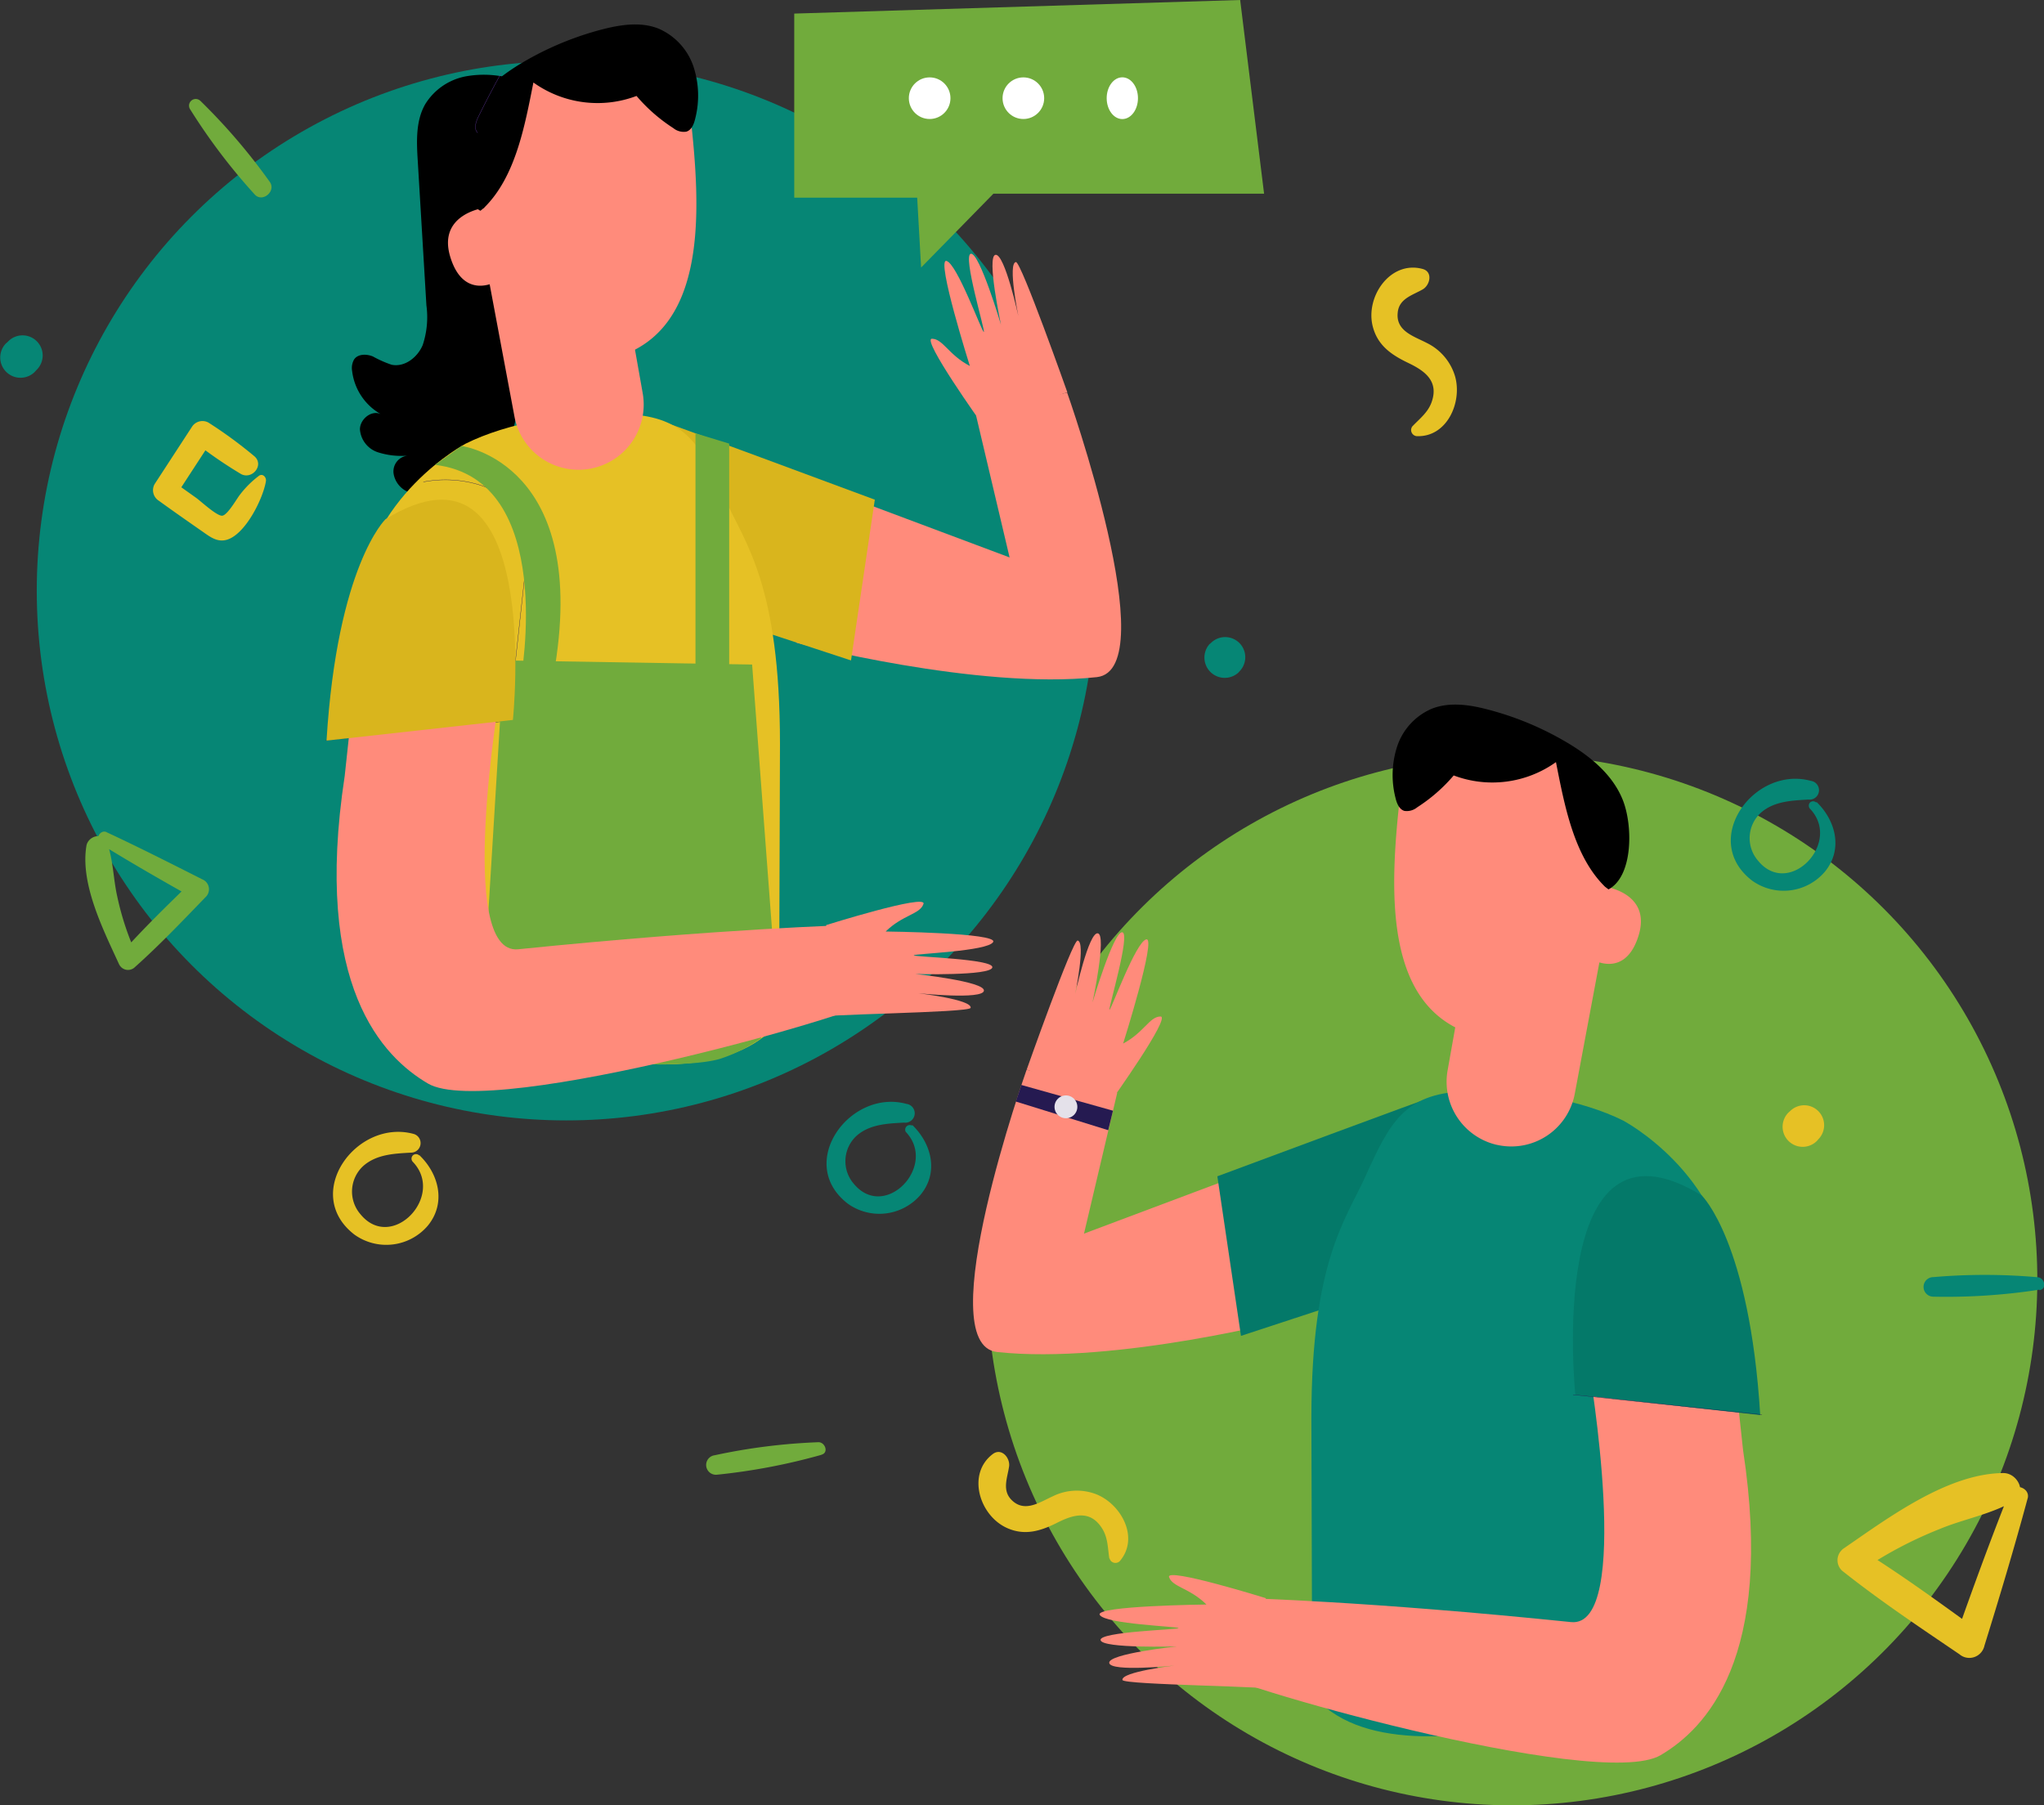 <svg id="Layer_1" data-name="Layer 1" xmlns="http://www.w3.org/2000/svg" viewBox="0 0 328.02 289.77"><rect x="0" y="0" width="328.02" height="289.77" fill="#333333" stroke="none"/><title>ic-already-member</title><ellipse cx="90.87" cy="94.81" rx="84.97" ry="85.02" fill="#068675"/><path d="M82.7,12.8a16.41,16.41,0,0,0-8-.54,9.78,9.78,0,0,0-6.49,4.48c-1.53,2.69-1.38,6-1.19,9.06L68.41,49a14.19,14.19,0,0,1-.59,6.37c-.83,2-2.92,3.61-5,3.17a17.79,17.79,0,0,1-3-1.33c-1-.41-2.37-.43-3,.46a2.77,2.77,0,0,0-.33,1.89,9.22,9.22,0,0,0,4.6,6.91c-1.47-.71-3.33.78-3.35,2.43a4.2,4.2,0,0,0,2.82,3.67,12.33,12.33,0,0,0,4.86.56A2.55,2.55,0,0,0,63.14,76a3.86,3.86,0,0,0,2.44,3,8.35,8.35,0,0,0,4,.43,15.12,15.12,0,0,0,8-3c3.94-3.11,5.53-8.43,5.59-13.46S81.94,53,81.24,48c-1.62-11.55-.3-23.28,1-34.86l-1-.29" transform="translate(0.02 0)"/><path d="M67.29,185.42c3.13,3,4.32,7.7,1.33,11.32a8.76,8.76,0,0,1-11.77,1.41c-8.49-6.56.36-18.65,9.52-16.15a1.53,1.53,0,0,1-.4,3c-2.68.15-5.55.26-7.68,2.13a5.57,5.57,0,0,0-.47,7.75c5,6.14,13.66-2.9,8.42-8.39a.74.74,0,0,1,0-1.05.73.73,0,0,1,1,0Z" transform="translate(0.02 0)" fill="#e6c125"/><path d="M226.63,68.44c1.19-1.26,2.5-2.22,3.1-3.91,1.18-3.36-1.09-5-3.74-6.27s-4.9-2.76-5.7-5.82c-1.26-4.79,2.81-10.69,8-9.27,1.68.46,1.18,2.61,0,3.28-1.61.93-3.77,1.46-4,3.68-.36,3,2.56,3.82,4.61,4.89a8.73,8.73,0,0,1,4.58,5.35c1.21,4.19-1.3,9.87-6.19,9.63a1,1,0,0,1-.85-1.1,1.23,1.23,0,0,1,.18-.46Z" transform="translate(0.02 0)" fill="#e6c125"/><path d="M202.07,174.82c-.43,2.77-3.31,8.64-6.34,9.46-1.62.43-2.82-.64-4.07-1.5-2.28-1.57-4.53-3.18-6.78-4.79a2,2,0,0,1-.7-2.65l6-9.21a2,2,0,0,1,2.65-.69,69.32,69.32,0,0,1,7.42,5.45c1.55,1.42-.42,3.75-2.17,2.82a67.86,67.86,0,0,1-7.2-4.93l2.64-.69-6,9.21-.69-2.65,4.06,2.89c.76.55,3.32,2.94,4.17,2.85s2.36-2.8,2.83-3.36A15.35,15.35,0,0,1,201,174c.6-.41,1.19.26,1.1.83Z" transform="translate(0.02 0)" fill="#edc483"/><path d="M42.66,77.2c-.43,2.77-3.31,8.64-6.34,9.45-1.61.43-2.81-.63-4.07-1.49C30,83.59,27.72,82,25.47,80.37a2,2,0,0,1-.69-2.65l6-9.21a2,2,0,0,1,2.64-.69,70.46,70.46,0,0,1,7.43,5.45c1.54,1.42-.42,3.75-2.18,2.82a70.47,70.47,0,0,1-7.2-4.93l2.65-.69-6,9.21c-.23-.89-.46-1.77-.7-2.65l4.06,2.89c.76.55,3.32,2.94,4.17,2.85S38,80,38.48,79.41a15.66,15.66,0,0,1,3.08-3.06c.6-.4,1.18.27,1.1.84Z" transform="translate(0.02 0)" fill="#e6c125"/><path d="M17.08,133.57c5.18,2.41,10.28,5,15.37,7.57a1.72,1.72,0,0,1,.94,2.24,1.74,1.74,0,0,1-.47.66c-3.73,3.86-7.41,7.73-11.42,11.3a1.58,1.58,0,0,1-2.22-.27,1.73,1.73,0,0,1-.2-.32c-2.48-5.43-6.26-12.84-5.23-19,.27-1.57,2.66-2.28,3.3-.53,1,2.73,1,5.8,1.64,8.64A45.2,45.2,0,0,0,22,153.48l-2.71-.29c3.65-4.13,7.6-7.94,11.55-11.79,0,.9.05,1.8.07,2.69-5-2.8-9.93-5.64-14.8-8.64-1-.63-.1-2.4,1-1.88Z" transform="translate(0.02 0)" fill="#71ab3c"/><path d="M32.09,16.14A96.48,96.48,0,0,1,43.3,29.23c1,1.47-1.19,3.32-2.43,2A95.89,95.89,0,0,1,30.46,17.49a1.07,1.07,0,0,1,1.63-1.34Z" transform="translate(0.02 0)" fill="#71ab3c"/><path d="M.93,55.13l.29-.26a3.23,3.23,0,1,1,4.6,4.53l0,0-.25.28a3.25,3.25,0,1,1-4.6-4.6Z" transform="translate(0.02 0)" fill="#068675"/><path d="M194.08,103.4l.29-.26a3.23,3.23,0,0,1,4.6,4.53l0,0-.25.28a3.26,3.26,0,0,1-4.61-4.6Z" transform="translate(0.02 0)" fill="#068675"/><path d="M105.58,68.32,162,89.47l-5.38-22.78L171.23,63S187,107.49,176,108.68c-19.17,2.09-48.17-5.51-48.17-5.51Z" transform="translate(0.02 0)" fill="#ff8b7b"/><path d="M107.55,68.13c-4.91-1.95,32.82,12.07,32.82,12.07L136.55,106l-14.35-4.71Z" transform="translate(0.02 0)" fill="#d9b51d"/><path d="M125.15,119.39,125,164c-14.67,18.05-65.78-5.29-65.78-5.29l-.6-18.25L57.46,97C58.63,79.7,74.7,71.21,74.7,71.21c6.64-3.31,16.76-5.19,25.89-4.74,9.52.47,11.87,5,15.8,13.73C119.56,87.22,125.15,93.82,125.15,119.39Z" transform="translate(0.02 0)" fill="#e6c125"/><path d="M77,24.44l.68,8.92s-7.58,1-5.42,7.94,7.35,3.89,7.35,3.89S80.88,62.92,99,57.3c14.45-4.47,13.56-23.19,11.73-39.15A10.68,10.68,0,0,0,98.9,8.79q-.41,0-.81.12L87.18,11A12.67,12.67,0,0,0,77,24.44Z" transform="translate(0.02 0)" fill="#ff8b7b"/><path d="M77.65,40.77l4.89,26.09a10.46,10.46,0,0,0,12.21,8.36l.5-.11h0a10.46,10.46,0,0,0,7.87-12l-2.66-15Z" transform="translate(0.02 0)" fill="#ff8b7b"/><path d="M77.65,33.36c5.06-4.94,6.55-13.17,7.93-20.12a17.7,17.7,0,0,0,16.55,2.16,26.66,26.66,0,0,0,5.9,5.16,2.63,2.63,0,0,0,2.09.57c.85-.25,1.23-1.23,1.43-2.1a14.92,14.92,0,0,0-.3-8.4,10.19,10.19,0,0,0-5.64-6.06c-2.84-1.1-6-.62-9,.15A49.81,49.81,0,0,0,84,9.94c-3.88,2.28-7.6,5.28-9.25,9.47s-1.64,12.31,2.33,14.42" transform="translate(0.02 0)"/><path d="M157.63,68.13s-9.85-13.77-8.09-13.76,2.67,2.6,6.08,4.37c0,0-5.44-17.22-3.76-16.86s5.7,11.42,6,11.4-3.47-12.4-2.07-12.55,4.82,11.37,4.82,11.37-2.35-11-.87-11.2,3.67,9.84,3.67,9.84-1.75-8.47-.4-8.68c.82-.12,8.25,20.89,8.25,20.89-.2,0-13.6,5.17-13.6,5.17" transform="translate(0.02 0)" fill="#ff8b7b"/><path d="M67.92,77.35a18.79,18.79,0,0,1,9.15.52,10.93,10.93,0,0,1,6.66,6c1.07,2.69.78,5.7.46,8.58q-1.35,12.38-2.71,24.74" transform="translate(0.02 0)" fill="none" stroke="#251a51" stroke-miterlimit="10" stroke-width="0.05"/><path d="M52.25,118.8l30.57-3.24" transform="translate(0.02 0)" fill="none" stroke="#251a51" stroke-miterlimit="10" stroke-width="0.05"/><path d="M127.44,2.18V31.73h19.73l.63,11.21,11.6-11.85h43.44L199,0Z" transform="translate(0.02 0)" fill="#71ab3c"/><path d="M80.47,11.62c-1.3,2.34-2.55,4.72-3.73,7.13-.4.82-.76,1.92-.11,2.56" transform="translate(0.02 0)" fill="none" stroke="#6338a1" stroke-miterlimit="10" stroke-width="0.05"/><path d="M120.68,106.66l3.34,44.5-1.91,15.5a24.67,24.67,0,0,1-6.53,3.27c-3.58,1.1-11.23.88-11.23.88L77.68,157.37,80.82,106Z" transform="translate(0.02 0)" fill="#71ab3c"/><path d="M117,76.51V111.8l-5.41-2V69.55L117,71.2" transform="translate(0.02 0)" fill="#71ab3c"/><path d="M74.05,71.58s20.92,2.7,14.74,36.9l-5.24.56s5.91-32.13-13.76-34.43Z" transform="translate(0.02 0)" fill="#71ab3c"/><path d="M80.21,111.28s-7.14,42.12,2.93,41.08C116.28,149,136,148.49,136,148.49l5.49,11.41c.13,1.94-62.75,20-72.85,14-7.14-4.2-18.5-15.53-13.34-49.37l1.22-11.34Z" transform="translate(0.02 0)" fill="#ff8b7b"/><path d="M61.84,83.34s-7.73,7.42-9.46,35.53l29.91-3.32S87.28,67.7,61.84,83.34Z" transform="translate(0.02 0)" fill="#d9b51d"/><path d="M132.53,148.49s16.21-5.09,15.65-3.41-3.31,1.73-6.07,4.43c0,0,18.12.2,17.25,1.69s-12.67,1.87-12.74,2.13,12.91.57,12.61,1.95-12.35,1.05-12.35,1.05,11.18,1.19,11,2.68-10.53.41-10.53.41,8.62,1,8.4,2.34c-.14.82-25.26,1-25.3,1.61,0,.32,2.13-14.88,2.13-14.88" transform="translate(0.02 0)" fill="#ff8b7b"/><circle cx="149.19" cy="15.76" r="3.34" fill="#fff"/><circle cx="164.23" cy="15.76" r="3.34" fill="#fff"/><ellipse cx="180.11" cy="15.76" rx="2.51" ry="3.35" fill="#fff"/><ellipse cx="242.65" cy="205.44" rx="84.33" ry="84.28" transform="translate(36.51 447.47) rotate(-89.83)" fill="#71ab3c"/><path d="M229.85,177l-55.91,21,5.33-22.6-14.54-3.7S149.09,215.84,160,217c19,2.07,47.79-5.46,47.79-5.46Z" transform="translate(0.02 0)" fill="#ff8b7b"/><path d="M227.89,176.8c4.87-1.93-32.55,12-32.55,12l3.79,25.61,14.23-4.67Z" transform="translate(0.02 0)" fill="#047969"/><path d="M210.43,227.65l.13,44.24c14.56,17.91,65.25-5.25,65.25-5.25l.59-18.09,1.18-43.1c-1.17-17.17-17.1-25.59-17.1-25.59-6.59-3.29-16.63-5.15-25.68-4.7-9.45.46-11.79,5-15.68,13.62C216,195.74,210.43,202.28,210.43,227.65Z" transform="translate(0.02 0)" fill="#068675"/><path d="M255,219.6s7.08,41.77-2.9,40.75c-32.87-3.38-52.44-3.84-52.44-3.84l-5.45,11.32c-.12,1.92,62.24,19.79,72.26,13.88,7.08-4.17,18.35-15.4,13.23-49l-1.21-11.25Z" transform="translate(0.02 0)" fill="#ff8b7b"/><path d="M273.08,191.88s7.67,7.37,9.38,35.24l-29.67-3.28S247.85,176.37,273.08,191.88Z" transform="translate(0.02 0)" fill="#047969"/><path d="M258.22,133.47l-.67,8.85s7.52,1,5.38,7.87-7.29,3.86-7.29,3.86-1.28,17.59-19.29,12c-14.32-4.44-13.45-23-11.63-38.83a10.61,10.61,0,0,1,11.75-9.29c.27,0,.54.08.81.13l10.82,2.11A12.55,12.55,0,0,1,258.22,133.47Z" transform="translate(0.02 0)" fill="#ff8b7b"/><path d="M257.55,149.66l-4.85,25.88a10.36,10.36,0,0,1-12.1,8.29l-.5-.1h0a10.39,10.39,0,0,1-7.81-11.92L234.92,157Z" transform="translate(0.02 0)" fill="#ff8b7b"/><path d="M257.55,142.32c-5-4.9-6.5-13.07-7.87-20a17.56,17.56,0,0,1-16.41,2.14,26.41,26.41,0,0,1-5.85,5.11,2.63,2.63,0,0,1-2.07.58c-.84-.26-1.22-1.23-1.42-2.08a14.8,14.8,0,0,1,.29-8.34,10,10,0,0,1,5.59-6c2.82-1.09,6-.62,8.9.14a49.14,49.14,0,0,1,12.54,5.19c3.85,2.25,7.54,5.23,9.17,9.38s1.63,12.21-2.31,14.31" transform="translate(0.02 0)"/><path d="M203.12,256.51s-16.08-5-15.53-3.38,3.29,1.72,6,4.4c0,0-18,.2-17.12,1.67s12.57,1.86,12.64,2.11-12.8.57-12.51,1.94,12.25,1,12.25,1-11.09,1.18-10.86,2.66,10.45.42,10.45.42-8.55,1-8.33,2.31c.13.82,25.05,1,25.1,1.6,0,.32-2.11-14.76-2.11-14.76" transform="translate(0.02 0)" fill="#ff8b7b"/><path d="M178.22,176.8s9.77-13.66,8-13.65-2.65,2.58-6,4.34c0,0,5.4-17.08,3.72-16.72s-5.65,11.32-5.91,11.31,3.44-12.3,2.05-12.45-4.78,11.28-4.78,11.28,2.32-10.87.86-11.11-3.64,9.76-3.64,9.76,1.73-8.4.4-8.6c-.81-.13-8.18,20.72-8.18,20.72.19,0,13.48,5.12,13.48,5.12" transform="translate(0.02 0)" fill="#ff8b7b"/><path d="M282.74,227.06l-30.31-3.21" transform="translate(0.02 0)" fill="none" stroke="#251a51" stroke-miterlimit="10" stroke-width="0.05"/><path d="M178,250.12c-.26-1.7-.21-3.31-1.16-4.81-1.89-3-4.58-2.23-7.18-.92s-5.15,2.14-8,.89c-4.5-1.95-6.61-8.74-2.32-11.93,1.4-1,2.76.67,2.58,2-.26,1.82-1.17,3.83.4,5.4,2.09,2.1,4.54.34,6.63-.6a8.66,8.66,0,0,1,7-.3c4,1.62,6.91,7,3.73,10.72a1,1,0,0,1-1.39,0,1.1,1.1,0,0,1-.24-.42Z" transform="translate(0.02 0)" fill="#e6c125"/><path d="M146.38,180.56c3.11,3,4.29,7.63,1.32,11.22a8.69,8.69,0,0,1-11.68,1.4c-8.41-6.5.36-18.49,9.44-16a1.51,1.51,0,0,1-.4,3c-2.65.15-5.5.25-7.62,2.12a5.54,5.54,0,0,0-.46,7.68c5,6.09,13.55-2.88,8.35-8.32a.74.74,0,0,1,1-1Z" transform="translate(0.02 0)" fill="#068675"/><path d="M291.49,128.71c3.11,3,4.29,7.64,1.33,11.22a8.69,8.69,0,0,1-11.68,1.4c-8.42-6.5.35-18.49,9.44-16a1.51,1.51,0,0,1-.4,3c-2.66.16-5.5.26-7.62,2.12a5.52,5.52,0,0,0-.46,7.68c4.95,6.09,13.55-2.87,8.35-8.32a.74.74,0,0,1,0-1,.73.73,0,0,1,1,0Z" transform="translate(0.02 0)" fill="#068675"/><path d="M325.38,240.47c-2.14,7.95-4.5,15.81-6.94,23.67a2.48,2.48,0,0,1-3,1.89,2.42,2.42,0,0,1-1-.51c-6.39-4.34-12.78-8.6-18.83-13.41a2.28,2.28,0,0,1-.16-3.22,2,2,0,0,1,.4-.36c7.09-4.86,16.66-12.05,25.64-12.1,2.29,0,3.89,3.21,1.57,4.55-3.63,2.09-8,2.84-11.85,4.45a65,65,0,0,0-12.85,6.86c-.09-1.3-.18-2.61-.26-3.91,6.76,4.16,13.13,8.83,19.56,13.49l-3.8.76c2.74-7.77,5.55-15.48,8.6-23.13.64-1.61,3.38-.73,2.92,1Z" transform="translate(0.02 0)" fill="#e6c125"/><path d="M131.81,233.5a98.31,98.31,0,0,1-16.74,3.19,1.57,1.57,0,0,1-.39-3.12,95.65,95.65,0,0,1,16.6-2.09c1.1-.06,1.75,1.69.53,2Z" transform="translate(0.02 0)" fill="#71ab3c"/><path d="M327.24,207a97.85,97.85,0,0,1-17,1.12,1.57,1.57,0,0,1,0-3.14A96.36,96.36,0,0,1,327,205c1.1.08,1.53,1.9.28,2.08Z" transform="translate(0.02 0)" fill="#068675"/><path d="M287,178.56l.29-.26a3.2,3.2,0,0,1,4.52,4.53h0l-.25.29a3.22,3.22,0,0,1-4.57-4.55Z" transform="translate(0.02 0)" fill="#e6c125"/><path d="M178.59,178.27l-14.7-4.13L163,176.8l14.83,4.6Z" transform="translate(0.02 0)" fill="#251a51"/><path d="M169.21,177.65a1.83,1.83,0,1,0,1.83-1.83,1.83,1.83,0,0,0-1.83,1.83Z" transform="translate(0.02 0)" fill="#e4e1ea"/></svg>